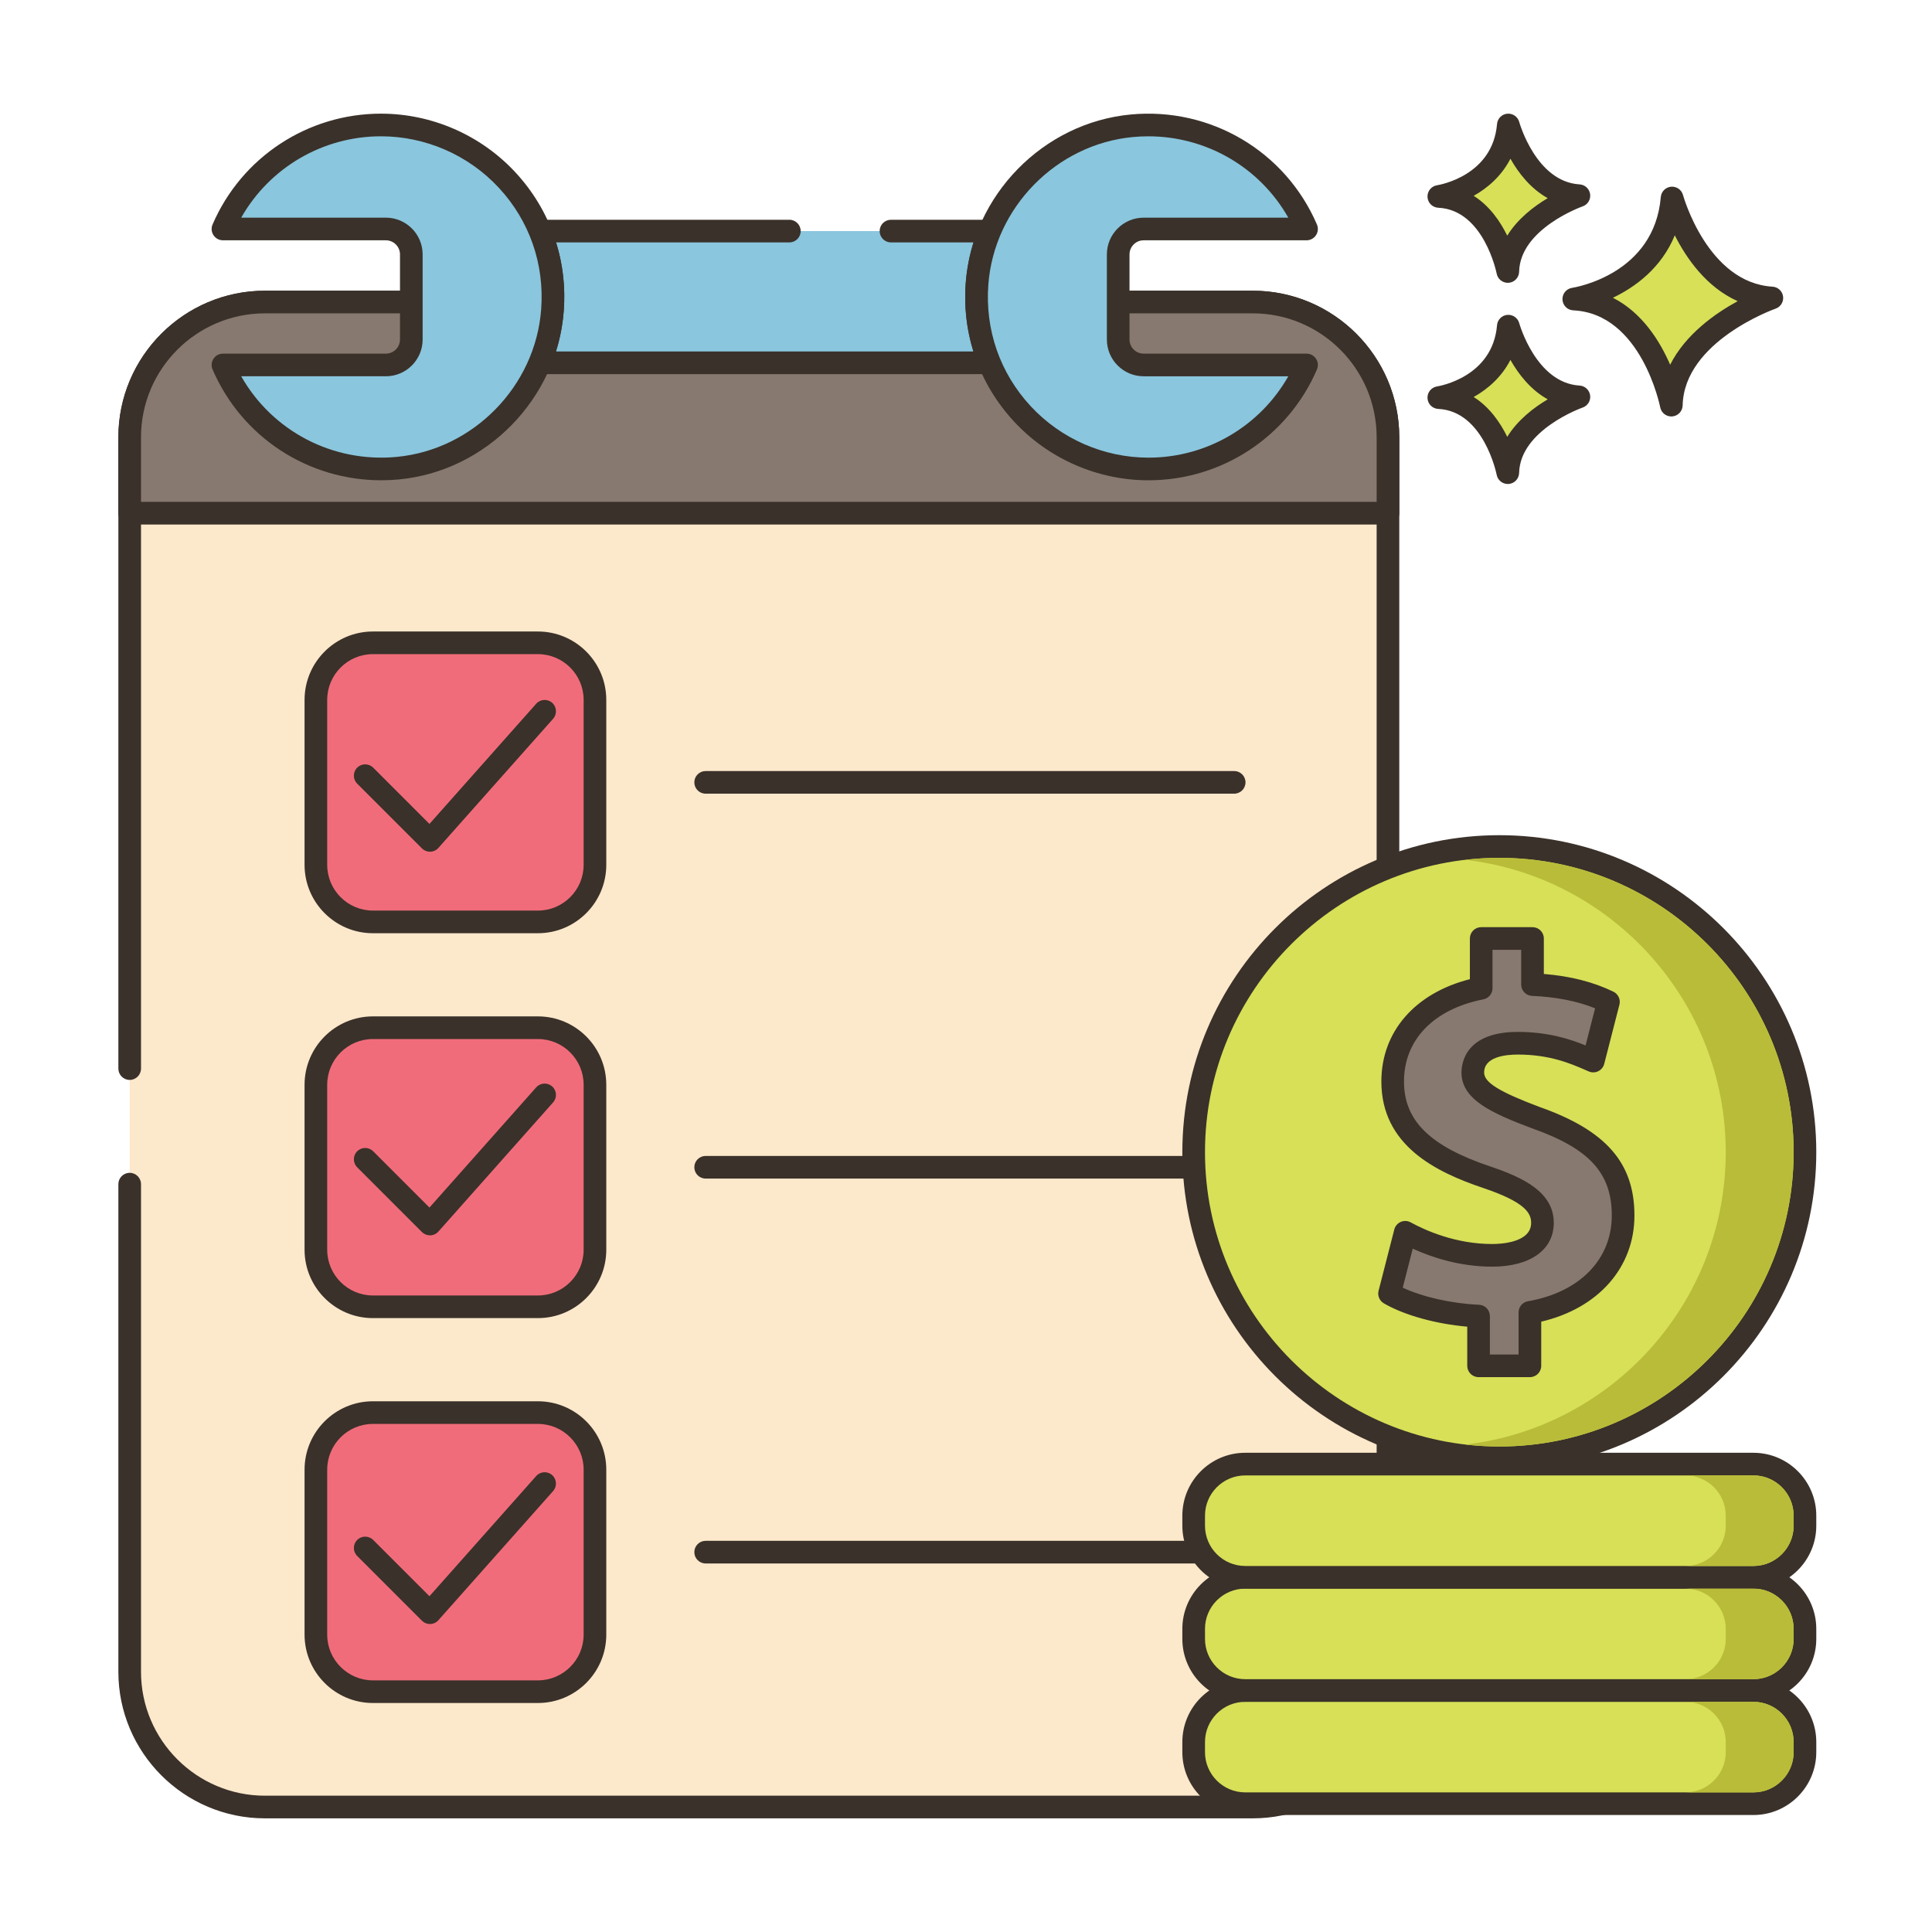 <?xml version="1.0" encoding="utf-8"?>
<!-- Generator: Adobe Illustrator 22.0.0, SVG Export Plug-In . SVG Version: 6.00 Build 0)  -->
<svg xmlns="http://www.w3.org/2000/svg" xmlns:xlink="http://www.w3.org/1999/xlink" version="1.1" id="Layer_2" x="0px" y="0px" viewBox="0 0 256 256" style="enable-background:new 0 0 256 256;" xml:space="preserve" width="512" height="512">
<style type="text/css">
	.st0{fill:#87796F;}
	.st1{fill:#3A312A;}
	.st2{fill:#D7E057;}
	.st3{fill:#F16C7A;}
	.st4{fill:#8AC6DD;}
	.st5{fill:#FCE8CB;}
	.st6{fill:#695B51;}
	.st7{fill:#D34E5C;}
	.st8{fill:#6CA8BF;}
	.st9{fill:#B9C239;}
	.st10{fill:#DECAAD;}
	.st11{fill:#B9BC39;}
	.st12{fill-rule:evenodd;clip-rule:evenodd;fill:#87796F;}
	.st13{fill-rule:evenodd;clip-rule:evenodd;fill:#FCE8CB;}
	.st14{fill-rule:evenodd;clip-rule:evenodd;fill:#F16C7A;}
	.st15{fill:#F5978A;}
</style>
<g>
	<g>
		<g>
			<path class="st5" d="M165.991,40.021H35.106c-9.898,0-17.922,8.023-17.922,17.921v163.576c0,9.898,8.024,17.921,17.922,17.921     h130.885c9.898,0,17.921-8.024,17.921-17.921V57.942C183.912,48.044,175.888,40.021,165.991,40.021z"/>
		</g>
	</g>
	<g>
		<g>
			<path class="st1" d="M165.99,38.521H35.106c-10.71,0-19.422,8.713-19.422,19.422v83.652c0,0.828,0.671,1.5,1.5,1.5     s1.5-0.672,1.5-1.5V57.942c0-9.055,7.367-16.422,16.422-16.422H165.99c9.055,0,16.422,7.367,16.422,16.422v163.576     c0,9.055-7.367,16.422-16.422,16.422H35.106c-9.055,0-16.422-7.367-16.422-16.422v-64.613c0-0.828-0.671-1.5-1.5-1.5     s-1.5,0.672-1.5,1.5v64.613c0,10.709,8.712,19.422,19.422,19.422H165.99c10.709,0,19.422-8.713,19.422-19.422V57.942     C185.412,47.233,176.699,38.521,165.99,38.521z"/>
		</g>
	</g>
	<g>
		<g>
			<path class="st0" d="M165.99,40.021H35.106c-9.898,0-17.922,8.024-17.922,17.921V68h166.728V57.942     C183.912,48.045,175.888,40.021,165.99,40.021z"/>
		</g>
	</g>
	<g>
		<g>
			<path class="st1" d="M165.99,38.521H35.106c-10.71,0-19.422,8.713-19.422,19.422V68c0,0.828,0.671,1.5,1.5,1.5h166.728     c0.828,0,1.5-0.672,1.5-1.5V57.942C185.412,47.233,176.699,38.521,165.99,38.521z M182.412,66.5H18.684v-8.558     c0-9.055,7.367-16.422,16.422-16.422H165.99c9.055,0,16.422,7.367,16.422,16.422V66.5z"/>
		</g>
	</g>
	<g>
		<g>
			<path class="st3" d="M71.275,85.177H49.416c-4.175,0-7.56,3.385-7.56,7.56v21.859c0,4.175,3.385,7.56,7.56,7.56h21.859     c4.175,0,7.56-3.385,7.56-7.56V92.737C78.835,88.562,75.451,85.177,71.275,85.177z"/>
		</g>
	</g>
	<g>
		<g>
			<path class="st1" d="M71.275,83.677H49.416c-4.996,0-9.06,4.064-9.06,9.061v21.858c0,4.996,4.064,9.061,9.06,9.061h21.859     c4.996,0,9.06-4.064,9.06-9.061V92.737C80.335,87.741,76.271,83.677,71.275,83.677z M77.335,114.596     c0,3.342-2.719,6.061-6.06,6.061H49.416c-3.341,0-6.06-2.719-6.06-6.061V92.737c0-3.342,2.719-6.061,6.06-6.061h21.859     c3.341,0,6.06,2.719,6.06,6.061V114.596z"/>
		</g>
	</g>
	<g>
		<g>
			<path class="st1" d="M163.535,102.167H93.502c-0.829,0-1.5,0.672-1.5,1.5s0.671,1.5,1.5,1.5h70.033c0.828,0,1.5-0.672,1.5-1.5     S164.363,102.167,163.535,102.167z"/>
		</g>
	</g>
	<g>
		<g>
			<path class="st3" d="M71.275,136.177H49.416c-4.175,0-7.56,3.385-7.56,7.56v21.859c0,4.175,3.385,7.56,7.56,7.56h21.859     c4.175,0,7.56-3.385,7.56-7.56v-21.859C78.835,139.562,75.451,136.177,71.275,136.177z"/>
		</g>
	</g>
	<g>
		<g>
			<path class="st1" d="M71.275,134.677H49.416c-4.996,0-9.06,4.064-9.06,9.061v21.858c0,4.996,4.064,9.061,9.06,9.061h21.859     c4.996,0,9.06-4.064,9.06-9.061v-21.858C80.335,138.741,76.271,134.677,71.275,134.677z M77.335,165.596     c0,3.342-2.719,6.061-6.06,6.061H49.416c-3.341,0-6.06-2.719-6.06-6.061v-21.858c0-3.342,2.719-6.061,6.06-6.061h21.859     c3.341,0,6.06,2.719,6.06,6.061V165.596z"/>
		</g>
	</g>
	<g>
		<g>
			<path class="st1" d="M163.535,153.167H93.502c-0.829,0-1.5,0.672-1.5,1.5s0.671,1.5,1.5,1.5h70.033c0.828,0,1.5-0.672,1.5-1.5     S164.363,153.167,163.535,153.167z"/>
		</g>
	</g>
	<g>
		<g>
			<path class="st3" d="M71.275,187.177H49.416c-4.175,0-7.56,3.385-7.56,7.56v21.859c0,4.175,3.385,7.56,7.56,7.56h21.859     c4.175,0,7.56-3.385,7.56-7.56v-21.859C78.835,190.562,75.451,187.177,71.275,187.177z"/>
		</g>
	</g>
	<g>
		<g>
			<path class="st1" d="M71.275,185.677H49.416c-4.996,0-9.06,4.064-9.06,9.061v21.858c0,4.996,4.064,9.061,9.06,9.061h21.859     c4.996,0,9.06-4.064,9.06-9.061v-21.858C80.335,189.741,76.271,185.677,71.275,185.677z M77.335,216.596     c0,3.342-2.719,6.061-6.06,6.061H49.416c-3.341,0-6.06-2.719-6.06-6.061v-21.858c0-3.342,2.719-6.061,6.06-6.061h21.859     c3.341,0,6.06,2.719,6.06,6.061V216.596z"/>
		</g>
	</g>
	<g>
		<g>
			<path class="st1" d="M163.535,204.167H93.502c-0.829,0-1.5,0.672-1.5,1.5s0.671,1.5,1.5,1.5h70.033c0.828,0,1.5-0.672,1.5-1.5     S164.363,204.167,163.535,204.167z"/>
		</g>
	</g>
	<g>
		<g>
			<path class="st1" d="M73.165,93.125c-0.619-0.551-1.567-0.496-2.118,0.125l-14.142,15.924l-7.455-7.455     c-0.586-0.586-1.535-0.586-2.121,0c-0.586,0.586-0.586,1.535,0,2.121l8.58,8.58c0.282,0.282,0.663,0.439,1.06,0.439     c0.015,0,0.03,0,0.044-0.001c0.413-0.012,0.803-0.194,1.077-0.503L73.29,95.242C73.84,94.623,73.784,93.675,73.165,93.125z"/>
		</g>
	</g>
	<g>
		<g>
			<path class="st1" d="M73.165,143.958c-0.619-0.551-1.567-0.496-2.118,0.125l-14.142,15.924l-7.455-7.455     c-0.586-0.586-1.535-0.586-2.121,0c-0.586,0.586-0.586,1.535,0,2.121l8.58,8.58c0.282,0.282,0.663,0.439,1.06,0.439     c0.015,0,0.03,0,0.044-0.001c0.413-0.012,0.803-0.194,1.077-0.503l15.199-17.113C73.84,145.456,73.784,144.508,73.165,143.958z"/>
		</g>
	</g>
	<g>
		<g>
			<path class="st1" d="M73.165,195.458c-0.619-0.55-1.567-0.496-2.118,0.125l-14.142,15.924l-7.455-7.455     c-0.586-0.586-1.535-0.586-2.121,0c-0.586,0.586-0.586,1.535,0,2.121l8.58,8.58c0.282,0.282,0.663,0.439,1.06,0.439     c0.015,0,0.03,0,0.044-0.001c0.413-0.012,0.803-0.194,1.077-0.503l15.199-17.113C73.84,196.956,73.784,196.008,73.165,195.458z"/>
		</g>
	</g>
	<g>
		<g>
			<path class="st2" d="M221.558,26.237c-0.974,11.563-13.025,13.389-13.025,13.389c10.347,0.487,12.925,14.059,12.925,14.059     c0.221-9.677,13.321-14.202,13.321-14.202C224.967,38.896,221.558,26.237,221.558,26.237z"/>
		</g>
	</g>
	<g>
		<g>
			<path class="st1" d="M234.87,37.986c-8.604-0.515-11.832-12.025-11.863-12.142c-0.19-0.702-0.846-1.161-1.584-1.102     c-0.725,0.066-1.298,0.642-1.359,1.367c-0.859,10.216-11.312,11.964-11.754,12.032c-0.763,0.116-1.313,0.791-1.273,1.561     c0.04,0.771,0.657,1.385,1.428,1.421c9.027,0.426,11.498,12.719,11.521,12.843c0.138,0.712,0.76,1.218,1.473,1.218     c0.042,0,0.084-0.002,0.126-0.005c0.765-0.064,1.357-0.693,1.375-1.46c0.193-8.509,12.191-12.777,12.312-12.819     c0.676-0.234,1.092-0.914,0.994-1.622C236.168,38.569,235.584,38.028,234.87,37.986z M221.304,48.331     c-1.356-3.13-3.708-6.907-7.586-8.876c2.931-1.404,6.408-3.913,8.201-8.272c1.551,3.07,4.199,6.88,8.334,8.722     C227.245,41.545,223.33,44.31,221.304,48.331z"/>
		</g>
	</g>
	<g>
		<g>
			<path class="st2" d="M199.859,43.217c-0.689,8.179-9.213,9.471-9.213,9.471c7.318,0.344,9.142,9.944,9.142,9.944     c0.156-6.845,9.422-10.045,9.422-10.045C202.27,52.171,199.859,43.217,199.859,43.217z"/>
		</g>
	</g>
	<g>
		<g>
			<path class="st1" d="M209.302,51.09c-5.767-0.346-7.973-8.187-7.995-8.266c-0.189-0.702-0.861-1.164-1.581-1.102     c-0.726,0.065-1.3,0.643-1.361,1.368c-0.578,6.871-7.646,8.066-7.941,8.113c-0.763,0.116-1.313,0.791-1.273,1.561     c0.04,0.771,0.657,1.385,1.428,1.421c6.035,0.284,7.723,8.645,7.738,8.727c0.136,0.712,0.759,1.22,1.473,1.22     c0.041,0,0.083-0.002,0.124-0.005c0.766-0.063,1.359-0.693,1.377-1.461c0.13-5.709,8.332-8.633,8.412-8.661     c0.677-0.233,1.094-0.913,0.997-1.622C210.601,51.674,210.016,51.133,209.302,51.09z M199.717,57.884     c-0.924-1.886-2.34-3.947-4.447-5.279c1.856-1.041,3.697-2.63,4.87-4.917c1.058,1.874,2.655,3.955,4.942,5.225     C203.231,54.012,201.093,55.652,199.717,57.884z"/>
		</g>
	</g>
	<g>
		<g>
			<path class="st2" d="M199.859,16.56c-0.689,8.179-9.213,9.47-9.213,9.47c7.318,0.344,9.142,9.944,9.142,9.944     c0.156-6.845,9.422-10.045,9.422-10.045C202.27,25.514,199.859,16.56,199.859,16.56z"/>
		</g>
	</g>
	<g>
		<g>
			<path class="st1" d="M209.302,24.432c-5.767-0.345-7.973-8.186-7.995-8.265c-0.189-0.702-0.861-1.163-1.581-1.102     c-0.726,0.065-1.3,0.643-1.361,1.368c-0.578,6.871-7.646,8.066-7.941,8.113c-0.763,0.116-1.313,0.791-1.273,1.561     c0.04,0.771,0.657,1.385,1.428,1.421c6.035,0.284,7.723,8.645,7.738,8.727c0.136,0.712,0.759,1.22,1.473,1.22     c0.041,0,0.083-0.002,0.124-0.005c0.766-0.063,1.359-0.693,1.377-1.461c0.13-5.709,8.332-8.634,8.413-8.662     c0.676-0.233,1.093-0.913,0.996-1.622C210.601,25.016,210.016,24.474,209.302,24.432z M199.717,31.227     c-0.924-1.886-2.34-3.947-4.447-5.279c1.856-1.041,3.697-2.63,4.87-4.917c1.058,1.874,2.655,3.954,4.941,5.224     C203.231,27.354,201.093,28.994,199.717,31.227z"/>
		</g>
	</g>
	<g>
		<g>
			<path class="st2" d="M232.333,224H165c-3.774,0-6.833,3.059-6.833,6.833v1.333c0,3.774,3.059,6.833,6.833,6.833h67.333     c3.774,0,6.833-3.059,6.833-6.833v-1.333C239.167,227.059,236.107,224,232.333,224z"/>
		</g>
	</g>
	<g>
		<g>
			<path class="st1" d="M232.333,222.5H165c-4.595,0-8.333,3.738-8.333,8.333v1.334c0,4.595,3.738,8.333,8.333,8.333h67.333     c4.596,0,8.334-3.738,8.334-8.333v-1.334C240.667,226.238,236.929,222.5,232.333,222.5z M237.667,232.167     c0,2.94-2.393,5.333-5.334,5.333H165c-2.94,0-5.333-2.393-5.333-5.333v-1.334c0-2.94,2.393-5.333,5.333-5.333h67.333     c2.941,0,5.334,2.393,5.334,5.333V232.167z"/>
		</g>
	</g>
	<g>
		<g>
			<path class="st2" d="M232.333,209H165c-3.774,0-6.833,3.059-6.833,6.833v1.333c0,3.774,3.059,6.833,6.833,6.833h67.333     c3.774,0,6.833-3.059,6.833-6.833v-1.333C239.167,212.059,236.107,209,232.333,209z"/>
		</g>
	</g>
	<g>
		<g>
			<path class="st1" d="M232.333,207.5H165c-4.595,0-8.333,3.738-8.333,8.333v1.334c0,4.595,3.738,8.333,8.333,8.333h67.333     c4.596,0,8.334-3.738,8.334-8.333v-1.334C240.667,211.238,236.929,207.5,232.333,207.5z M237.667,217.167     c0,2.94-2.393,5.333-5.334,5.333H165c-2.94,0-5.333-2.393-5.333-5.333v-1.334c0-2.94,2.393-5.333,5.333-5.333h67.333     c2.941,0,5.334,2.393,5.334,5.333V217.167z"/>
		</g>
	</g>
	<g>
		<g>
			<path class="st2" d="M232.333,194H165c-3.774,0-6.833,3.059-6.833,6.833v1.333c0,3.774,3.059,6.833,6.833,6.833h67.333     c3.774,0,6.833-3.059,6.833-6.833v-1.333C239.167,197.059,236.107,194,232.333,194z"/>
		</g>
	</g>
	<g>
		<g>
			<path class="st1" d="M232.333,192.5H165c-4.595,0-8.333,3.738-8.333,8.333v1.334c0,4.595,3.738,8.333,8.333,8.333h67.333     c4.596,0,8.334-3.738,8.334-8.333v-1.334C240.667,196.238,236.929,192.5,232.333,192.5z M237.667,202.167     c0,2.94-2.393,5.333-5.334,5.333H165c-2.94,0-5.333-2.393-5.333-5.333v-1.334c0-2.94,2.393-5.333,5.333-5.333h67.333     c2.941,0,5.334,2.393,5.334,5.333V202.167z"/>
		</g>
	</g>
	<g>
		<g>
			<circle class="st2" cx="198.667" cy="152.667" r="40.5"/>
		</g>
	</g>
	<g>
		<g>
			<path class="st1" d="M198.667,110.667c-23.159,0-42,18.841-42,42s18.841,42,42,42c23.159,0,42-18.841,42-42     S221.826,110.667,198.667,110.667z M198.667,191.667c-21.505,0-39-17.495-39-39s17.495-39,39-39c21.505,0,39,17.495,39,39     S220.172,191.667,198.667,191.667z"/>
		</g>
	</g>
	<g>
		<g>
			<path class="st0" d="M203.482,148.087c-5.898-2.22-8.328-3.677-8.328-5.968c0-1.942,1.457-3.886,5.968-3.886     c4.996,0,8.188,1.595,9.992,2.359l2.013-7.841c-2.29-1.111-5.413-2.083-10.062-2.29v-6.107h-6.801v6.592     c-7.425,1.457-11.727,6.245-11.727,12.352c0,6.731,5.065,10.202,12.49,12.699c5.135,1.735,7.356,3.401,7.356,6.037     c0,2.777-2.707,4.303-6.662,4.303c-4.511,0-8.605-1.457-11.519-3.053l-2.082,8.118c2.637,1.526,7.147,2.775,11.796,2.984v6.592     h6.8V173.9c7.98-1.387,12.352-6.661,12.352-12.837C215.07,154.818,211.739,151.001,203.482,148.087z"/>
		</g>
	</g>
	<g>
		<g>
			<path class="st1" d="M204.01,146.683c-5.362-2.018-7.355-3.254-7.355-4.563c0-2.076,2.799-2.386,4.468-2.386     c4.246,0,7.039,1.214,8.888,2.017l0.52,0.224c0.404,0.173,0.859,0.157,1.25-0.036c0.392-0.194,0.68-0.549,0.788-0.972     l2.013-7.841c0.177-0.691-0.157-1.411-0.799-1.723c-2.651-1.285-5.677-2.058-9.216-2.349v-4.699c0-0.828-0.672-1.5-1.5-1.5     h-6.801c-0.828,0-1.5,0.672-1.5,1.5v5.392c-7.268,1.847-11.728,6.952-11.728,13.553c0,8.488,7.222,12.005,13.511,14.12     c5.568,1.881,6.336,3.33,6.336,4.615c0,2.602-3.951,2.804-5.162,2.804c-4.835,0-8.841-1.797-10.799-2.868     c-0.405-0.223-0.891-0.245-1.317-0.061c-0.425,0.185-0.74,0.555-0.855,1.003l-2.082,8.118c-0.167,0.651,0.12,1.334,0.701,1.671     c2.721,1.575,6.854,2.72,11.048,3.089v5.188c0,0.828,0.672,1.5,1.5,1.5h6.801c0.828,0,1.5-0.672,1.5-1.5v-5.853     c7.548-1.762,12.352-7.173,12.352-14.062C216.57,154.091,212.805,149.786,204.01,146.683z M202.461,172.423     c-0.719,0.125-1.243,0.748-1.243,1.478v5.578h-3.801v-5.092c0-0.802-0.631-1.463-1.433-1.498     c-3.659-0.165-7.48-1.033-10.114-2.266l1.324-5.167c2.468,1.125,6.195,2.382,10.527,2.382c5.034,0,8.162-2.224,8.162-5.804     c0-4.067-4.025-5.988-8.377-7.458c-8.04-2.703-11.47-6.076-11.47-11.277c0-5.52,3.932-9.588,10.517-10.881     c0.703-0.138,1.211-0.755,1.211-1.472v-5.092h3.801v4.607c0,0.803,0.632,1.463,1.434,1.498c3.23,0.145,5.979,0.685,8.359,1.647     l-1.263,4.92c-1.996-0.817-4.932-1.794-8.974-1.794c-6.93,0-7.468,4.122-7.468,5.386c0,3.587,4.03,5.389,9.328,7.382     c7.619,2.689,10.588,5.931,10.588,11.562C213.57,166.879,209.313,171.231,202.461,172.423z"/>
		</g>
	</g>
	<g>
		<g>
			<path class="st11" d="M232.33,225.5h-9c2.94,0,5.34,2.39,5.34,5.33v1.34c0,2.94-2.4,5.33-5.34,5.33h9c2.94,0,5.34-2.39,5.34-5.33     v-1.34C237.67,227.89,235.27,225.5,232.33,225.5z"/>
		</g>
	</g>
	<g>
		<g>
			<path class="st11" d="M232.33,210.5h-9c2.94,0,5.34,2.39,5.34,5.33v1.34c0,2.94-2.4,5.33-5.34,5.33h9c2.94,0,5.34-2.39,5.34-5.33     v-1.34C237.67,212.89,235.27,210.5,232.33,210.5z"/>
		</g>
	</g>
	<g>
		<g>
			<path class="st11" d="M232.33,195.5h-9c2.94,0,5.34,2.39,5.34,5.33v1.34c0,2.94-2.4,5.33-5.34,5.33h9c2.94,0,5.34-2.39,5.34-5.33     v-1.34C237.67,197.89,235.27,195.5,232.33,195.5z"/>
		</g>
	</g>
	<g>
		<g>
			<path class="st11" d="M198.67,113.67c-1.52,0-3.02,0.09-4.5,0.26c19.39,2.24,34.5,18.75,34.5,38.74     c0,19.98-15.11,36.5-34.5,38.74c1.48,0.17,2.98,0.26,4.5,0.26c21.5,0,39-17.5,39-39C237.67,131.16,220.17,113.67,198.67,113.67z"/>
		</g>
	</g>
	<g>
		<g>
			<path class="st4" d="M129.461,37.589c0.187-2.443,0.763-4.79,1.668-6.969H71.533c1.332,3.193,1.952,6.755,1.668,10.492     c-0.188,2.444-0.763,4.79-1.668,6.962h59.596C129.803,44.88,129.183,41.319,129.461,37.589z"/>
		</g>
	</g>
	<g>
		<g>
			<path class="st1" d="M130.957,37.704c0.172-2.246,0.696-4.436,1.557-6.509c0.192-0.463,0.142-0.991-0.137-1.408     c-0.278-0.417-0.747-0.667-1.248-0.667h-13.071c-0.829,0-1.5,0.672-1.5,1.5s0.671,1.5,1.5,1.5h10.933     c-0.542,1.736-0.885,3.529-1.025,5.357c-0.233,3.125,0.111,6.175,1.024,9.097H73.672c0.541-1.731,0.884-3.521,1.024-5.348     c0.239-3.132-0.105-6.185-1.021-9.106h30.92c0.829,0,1.5-0.672,1.5-1.5s-0.671-1.5-1.5-1.5H71.533     c-0.501,0-0.97,0.251-1.248,0.668c-0.278,0.418-0.33,0.946-0.136,1.409c1.292,3.099,1.816,6.396,1.557,9.8     c-0.172,2.249-0.696,4.436-1.557,6.5c-0.193,0.463-0.142,0.992,0.137,1.409c0.278,0.417,0.747,0.668,1.248,0.668h59.596     c0.501,0,0.969-0.25,1.247-0.667s0.33-0.945,0.139-1.408C131.227,44.397,130.703,41.101,130.957,37.704z"/>
		</g>
	</g>
	<g>
		<g>
			<path class="st4" d="M148.166,44.987V33.713c0-1.862,1.509-3.371,3.371-3.371h21.587c-3.763-8.737-12.83-14.649-23.15-13.678     c-10.949,1.03-19.684,9.956-20.509,20.922c-1.007,13.381,9.55,24.555,22.719,24.555c9.39,0,17.449-5.675,20.941-13.782h-21.587     C149.675,48.358,148.166,46.849,148.166,44.987z"/>
		</g>
	</g>
	<g>
		<g>
			<path class="st1" d="M173.124,46.858h-21.587c-1.031,0-1.871-0.84-1.871-1.871V33.713c0-1.031,0.84-1.871,1.871-1.871h21.587     c0.505,0,0.976-0.254,1.253-0.676c0.277-0.421,0.324-0.954,0.125-1.418c-4.186-9.714-14.109-15.572-24.669-14.577     c-11.59,1.089-20.99,10.678-21.865,22.303c-0.516,6.851,1.76,13.383,6.408,18.394c4.583,4.94,11.073,7.773,17.807,7.773     c9.715,0,18.476-5.766,22.319-14.688c0.199-0.464,0.152-0.997-0.125-1.418C174.1,47.112,173.629,46.858,173.124,46.858z      M152.183,60.641c-5.901,0-11.59-2.483-15.606-6.813c-4.074-4.392-6.068-10.12-5.616-16.129     c0.767-10.186,9.001-18.586,19.154-19.541c0.684-0.064,1.364-0.096,2.04-0.096c7.708,0,14.775,4.115,18.552,10.78h-19.169     c-2.686,0-4.871,2.186-4.871,4.871v11.274c0,2.686,2.186,4.871,4.871,4.871h19.169C166.952,56.477,159.912,60.641,152.183,60.641     z"/>
		</g>
	</g>
	<g>
		<g>
			<path class="st4" d="M50.484,16.56c-9.39,0-17.449,5.675-20.941,13.782H51.13c1.862,0,3.371,1.509,3.371,3.371v11.274     c0,1.862-1.509,3.371-3.371,3.371H29.543c3.763,8.737,12.83,14.649,23.15,13.678c10.948-1.03,19.684-9.956,20.509-20.922     C74.21,27.733,63.652,16.56,50.484,16.56z"/>
		</g>
	</g>
	<g>
		<g>
			<path class="st1" d="M68.29,22.833c-4.582-4.94-11.073-7.773-17.807-7.773c-9.714,0-18.475,5.766-22.318,14.688     c-0.2,0.464-0.153,0.997,0.125,1.418c0.277,0.422,0.748,0.676,1.253,0.676H51.13c1.032,0,1.871,0.84,1.871,1.871v11.274     c0,1.031-0.839,1.871-1.871,1.871H29.543c-0.505,0-0.976,0.254-1.253,0.676c-0.277,0.421-0.324,0.954-0.125,1.418     c3.875,8.997,12.666,14.687,22.342,14.687c0.771,0,1.546-0.036,2.326-0.109c11.59-1.089,20.99-10.678,21.864-22.303     C75.214,34.376,72.938,27.844,68.29,22.833z M71.707,41.002c-0.767,10.186-9.001,18.586-19.154,19.541     c-8.476,0.802-16.484-3.435-20.592-10.685H51.13c2.686,0,4.871-2.186,4.871-4.871V33.713c0-2.686-2.185-4.871-4.871-4.871H31.961     c3.753-6.618,10.794-10.782,18.523-10.782c5.902,0,11.59,2.483,15.607,6.813C70.165,29.265,72.159,34.993,71.707,41.002z"/>
		</g>
	</g>
</g>
</svg>
